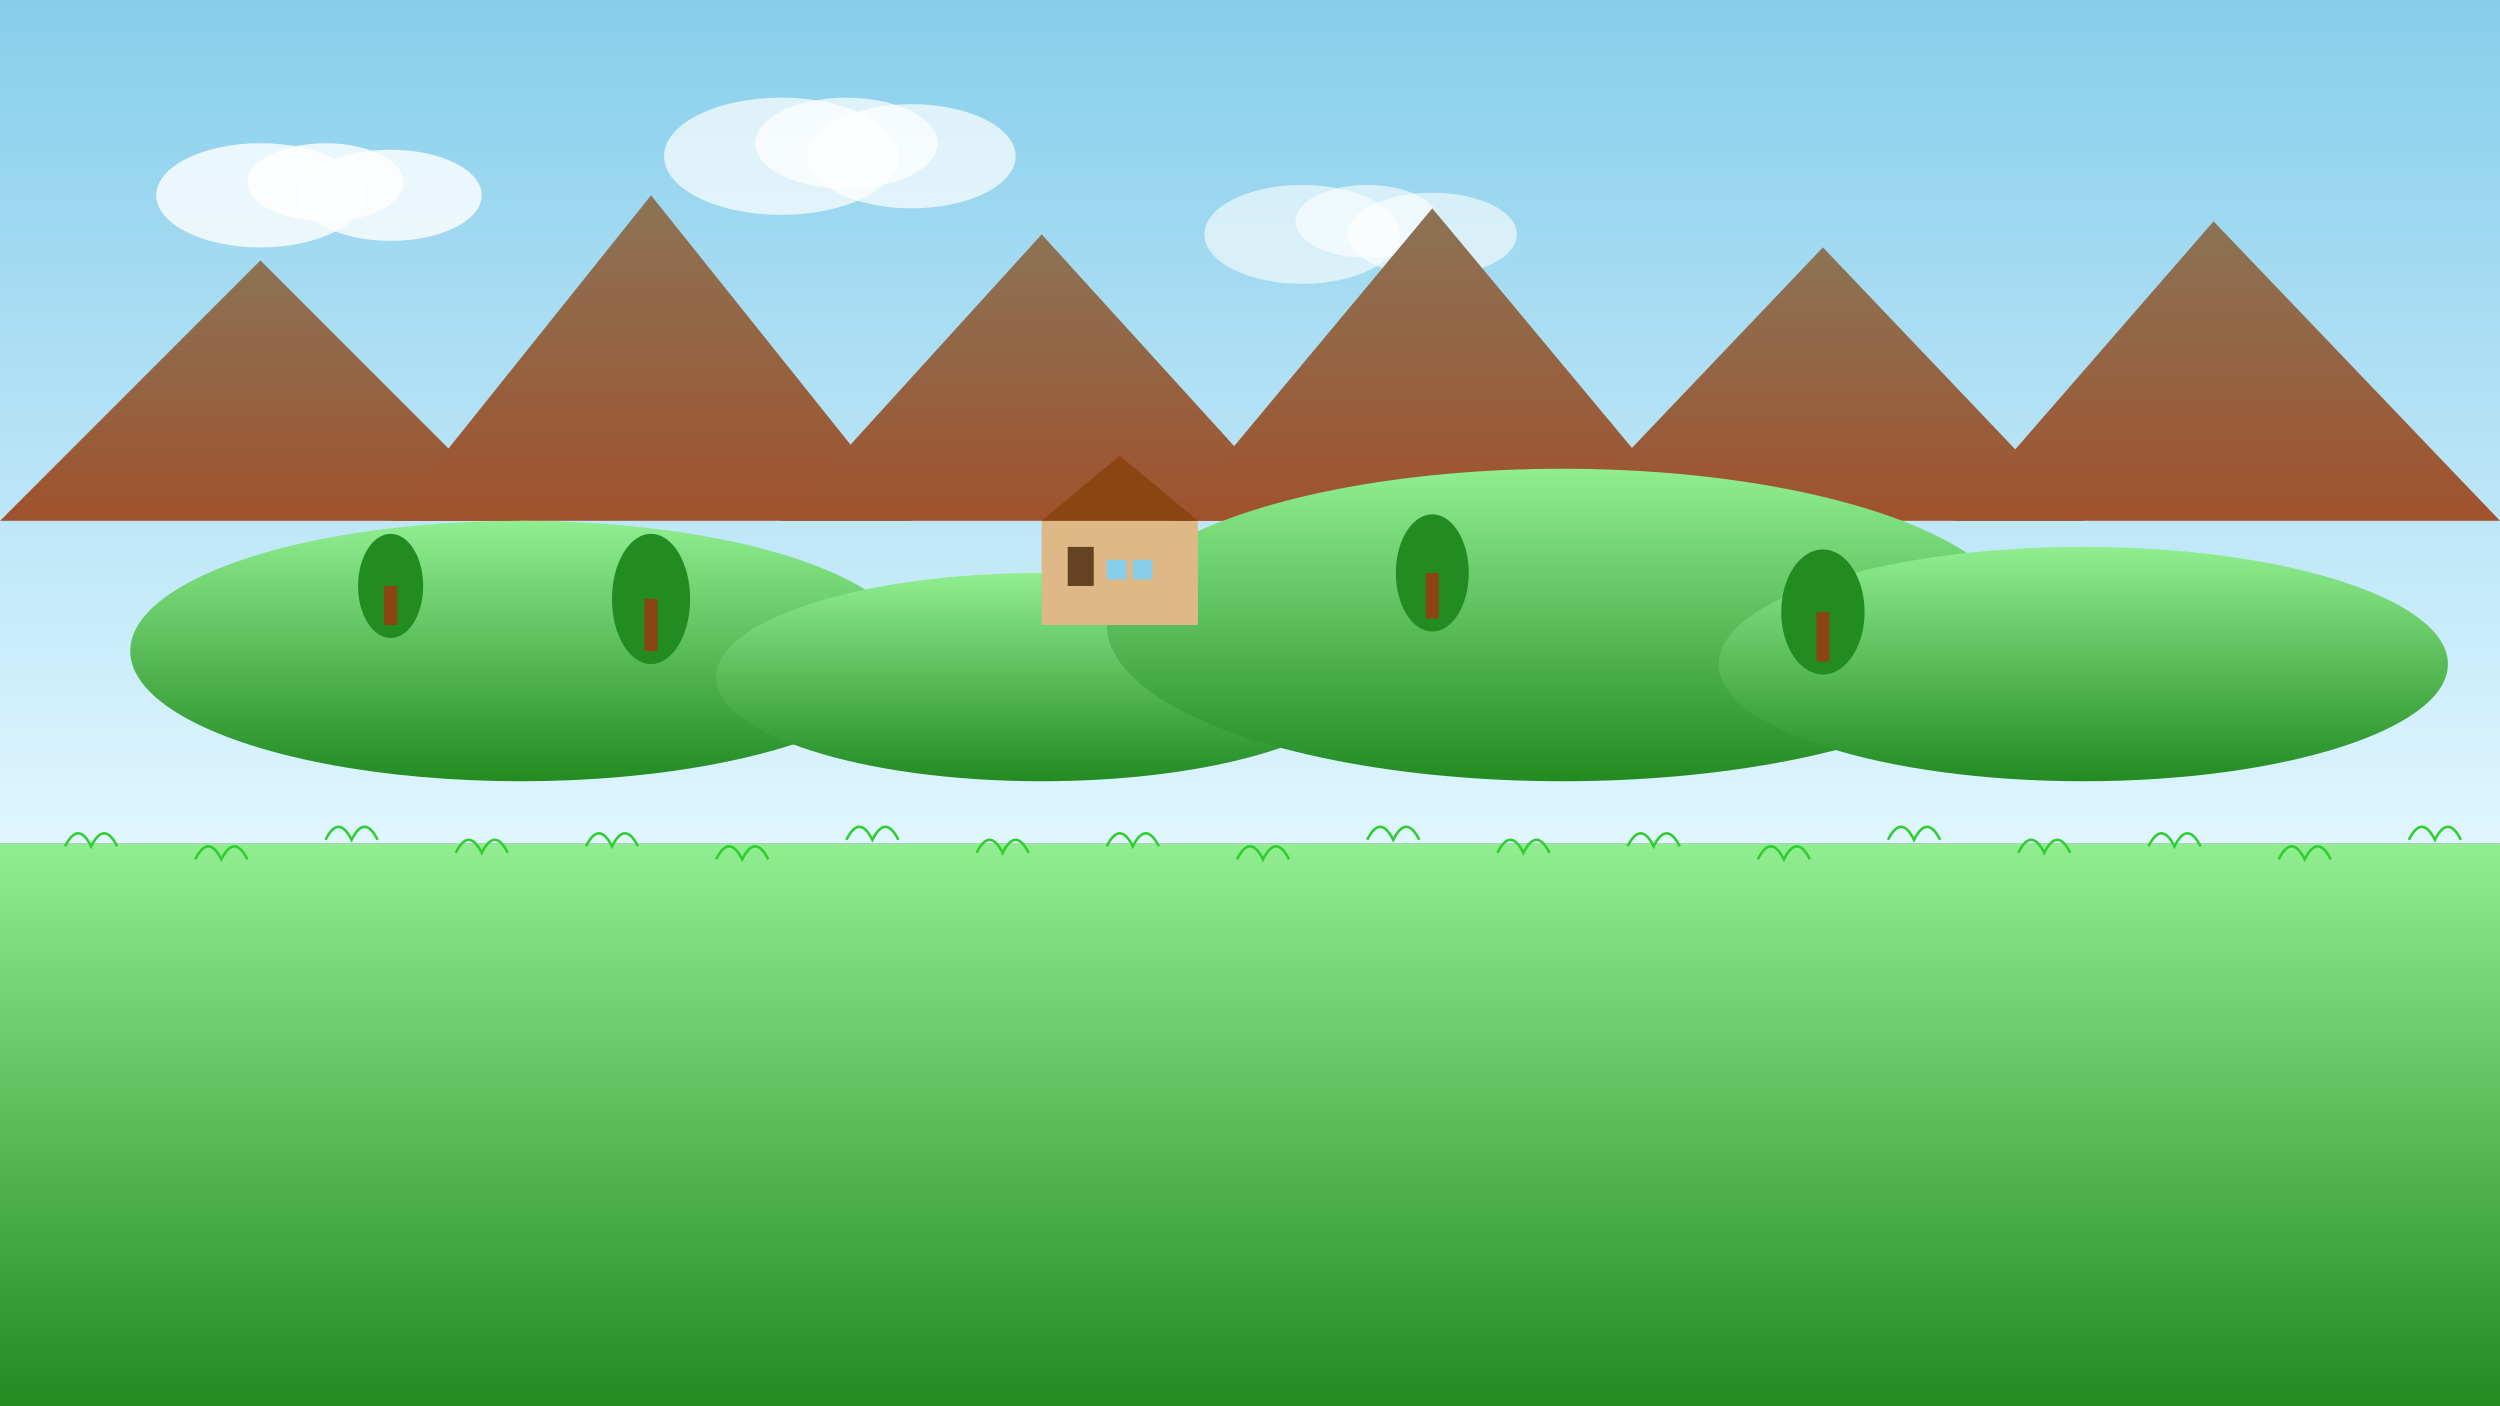 <svg width="1920" height="1080" xmlns="http://www.w3.org/2000/svg">
  <rect width="100%" height="100%" fill="#333333" stroke="none"/>
  <defs>
    <linearGradient id="skyGradient" x1="0%" y1="0%" x2="0%" y2="100%">
      <stop offset="0%" style="stop-color:#87CEEB;stop-opacity:1" />
      <stop offset="100%" style="stop-color:#E0F6FF;stop-opacity:1" />
    </linearGradient>
    <linearGradient id="mountainGradient" x1="0%" y1="0%" x2="0%" y2="100%">
      <stop offset="0%" style="stop-color:#8B7355;stop-opacity:1" />
      <stop offset="100%" style="stop-color:#A0522D;stop-opacity:1" />
    </linearGradient>
    <linearGradient id="grassGradient" x1="0%" y1="0%" x2="0%" y2="100%">
      <stop offset="0%" style="stop-color:#90EE90;stop-opacity:1" />
      <stop offset="100%" style="stop-color:#228B22;stop-opacity:1" />
    </linearGradient>
  </defs>
  
  <!-- Небо -->
  <rect width="100%" height="60%" fill="url(#skyGradient)"/>
  
  <!-- Облака -->
  <ellipse cx="200" cy="150" rx="80" ry="40" fill="white" opacity="0.8"/>
  <ellipse cx="250" cy="140" rx="60" ry="30" fill="white" opacity="0.8"/>
  <ellipse cx="300" cy="150" rx="70" ry="35" fill="white" opacity="0.8"/>
  
  <ellipse cx="600" cy="120" rx="90" ry="45" fill="white" opacity="0.7"/>
  <ellipse cx="650" cy="110" rx="70" ry="35" fill="white" opacity="0.7"/>
  <ellipse cx="700" cy="120" rx="80" ry="40" fill="white" opacity="0.7"/>
  
  <ellipse cx="1000" cy="180" rx="75" ry="38" fill="white" opacity="0.6"/>
  <ellipse cx="1050" cy="170" rx="55" ry="28" fill="white" opacity="0.6"/>
  <ellipse cx="1100" cy="180" rx="65" ry="32" fill="white" opacity="0.6"/>
  
  <!-- Горы на заднем плане -->
  <polygon points="0,400 200,200 400,400" fill="url(#mountainGradient)"/>
  <polygon points="300,400 500,150 700,400" fill="url(#mountainGradient)"/>
  <polygon points="600,400 800,180 1000,400" fill="url(#mountainGradient)"/>
  <polygon points="900,400 1100,160 1300,400" fill="url(#mountainGradient)"/>
  <polygon points="1200,400 1400,190 1600,400" fill="url(#mountainGradient)"/>
  <polygon points="1500,400 1700,170 1920,400" fill="url(#mountainGradient)"/>
  
  <!-- Холмы -->
  <ellipse cx="400" cy="500" rx="300" ry="100" fill="url(#grassGradient)"/>
  <ellipse cx="800" cy="520" rx="250" ry="80" fill="url(#grassGradient)"/>
  <ellipse cx="1200" cy="480" rx="350" ry="120" fill="url(#grassGradient)"/>
  <ellipse cx="1600" cy="510" rx="280" ry="90" fill="url(#grassGradient)"/>
  
  <!-- Дом -->
  <rect x="800" y="400" width="120" height="80" fill="#DEB887"/>
  <polygon points="800,400 860,350 920,400" fill="#8B4513"/>
  <rect x="820" y="420" width="20" height="30" fill="#654321"/>
  <rect x="850" y="430" width="15" height="15" fill="#87CEEB"/>
  <rect x="870" y="430" width="15" height="15" fill="#87CEEB"/>
  
  <!-- Деревья -->
  <ellipse cx="300" cy="450" rx="25" ry="40" fill="#228B22"/>
  <rect x="295" y="450" width="10" height="30" fill="#8B4513"/>
  
  <ellipse cx="500" cy="460" rx="30" ry="50" fill="#228B22"/>
  <rect x="495" y="460" width="10" height="40" fill="#8B4513"/>
  
  <ellipse cx="1100" cy="440" rx="28" ry="45" fill="#228B22"/>
  <rect x="1095" y="440" width="10" height="35" fill="#8B4513"/>
  
  <ellipse cx="1400" cy="470" rx="32" ry="48" fill="#228B22"/>
  <rect x="1395" y="470" width="10" height="38" fill="#8B4513"/>
  
  <!-- Трава на переднем плане -->
  <rect width="100%" height="40%" y="60%" fill="url(#grassGradient)"/>
  
  <!-- Детали травы -->
  <path d="M 50,650 Q 60,630 70,650 Q 80,630 90,650" stroke="#32CD32" stroke-width="2" fill="none"/>
  <path d="M 150,660 Q 160,640 170,660 Q 180,640 190,660" stroke="#32CD32" stroke-width="2" fill="none"/>
  <path d="M 250,645 Q 260,625 270,645 Q 280,625 290,645" stroke="#32CD32" stroke-width="2" fill="none"/>
  <path d="M 350,655 Q 360,635 370,655 Q 380,635 390,655" stroke="#32CD32" stroke-width="2" fill="none"/>
  <path d="M 450,650 Q 460,630 470,650 Q 480,630 490,650" stroke="#32CD32" stroke-width="2" fill="none"/>
  <path d="M 550,660 Q 560,640 570,660 Q 580,640 590,660" stroke="#32CD32" stroke-width="2" fill="none"/>
  <path d="M 650,645 Q 660,625 670,645 Q 680,625 690,645" stroke="#32CD32" stroke-width="2" fill="none"/>
  <path d="M 750,655 Q 760,635 770,655 Q 780,635 790,655" stroke="#32CD32" stroke-width="2" fill="none"/>
  <path d="M 850,650 Q 860,630 870,650 Q 880,630 890,650" stroke="#32CD32" stroke-width="2" fill="none"/>
  <path d="M 950,660 Q 960,640 970,660 Q 980,640 990,660" stroke="#32CD32" stroke-width="2" fill="none"/>
  <path d="M 1050,645 Q 1060,625 1070,645 Q 1080,625 1090,645" stroke="#32CD32" stroke-width="2" fill="none"/>
  <path d="M 1150,655 Q 1160,635 1170,655 Q 1180,635 1190,655" stroke="#32CD32" stroke-width="2" fill="none"/>
  <path d="M 1250,650 Q 1260,630 1270,650 Q 1280,630 1290,650" stroke="#32CD32" stroke-width="2" fill="none"/>
  <path d="M 1350,660 Q 1360,640 1370,660 Q 1380,640 1390,660" stroke="#32CD32" stroke-width="2" fill="none"/>
  <path d="M 1450,645 Q 1460,625 1470,645 Q 1480,625 1490,645" stroke="#32CD32" stroke-width="2" fill="none"/>
  <path d="M 1550,655 Q 1560,635 1570,655 Q 1580,635 1590,655" stroke="#32CD32" stroke-width="2" fill="none"/>
  <path d="M 1650,650 Q 1660,630 1670,650 Q 1680,630 1690,650" stroke="#32CD32" stroke-width="2" fill="none"/>
  <path d="M 1750,660 Q 1760,640 1770,660 Q 1780,640 1790,660" stroke="#32CD32" stroke-width="2" fill="none"/>
  <path d="M 1850,645 Q 1860,625 1870,645 Q 1880,625 1890,645" stroke="#32CD32" stroke-width="2" fill="none"/>
</svg>

